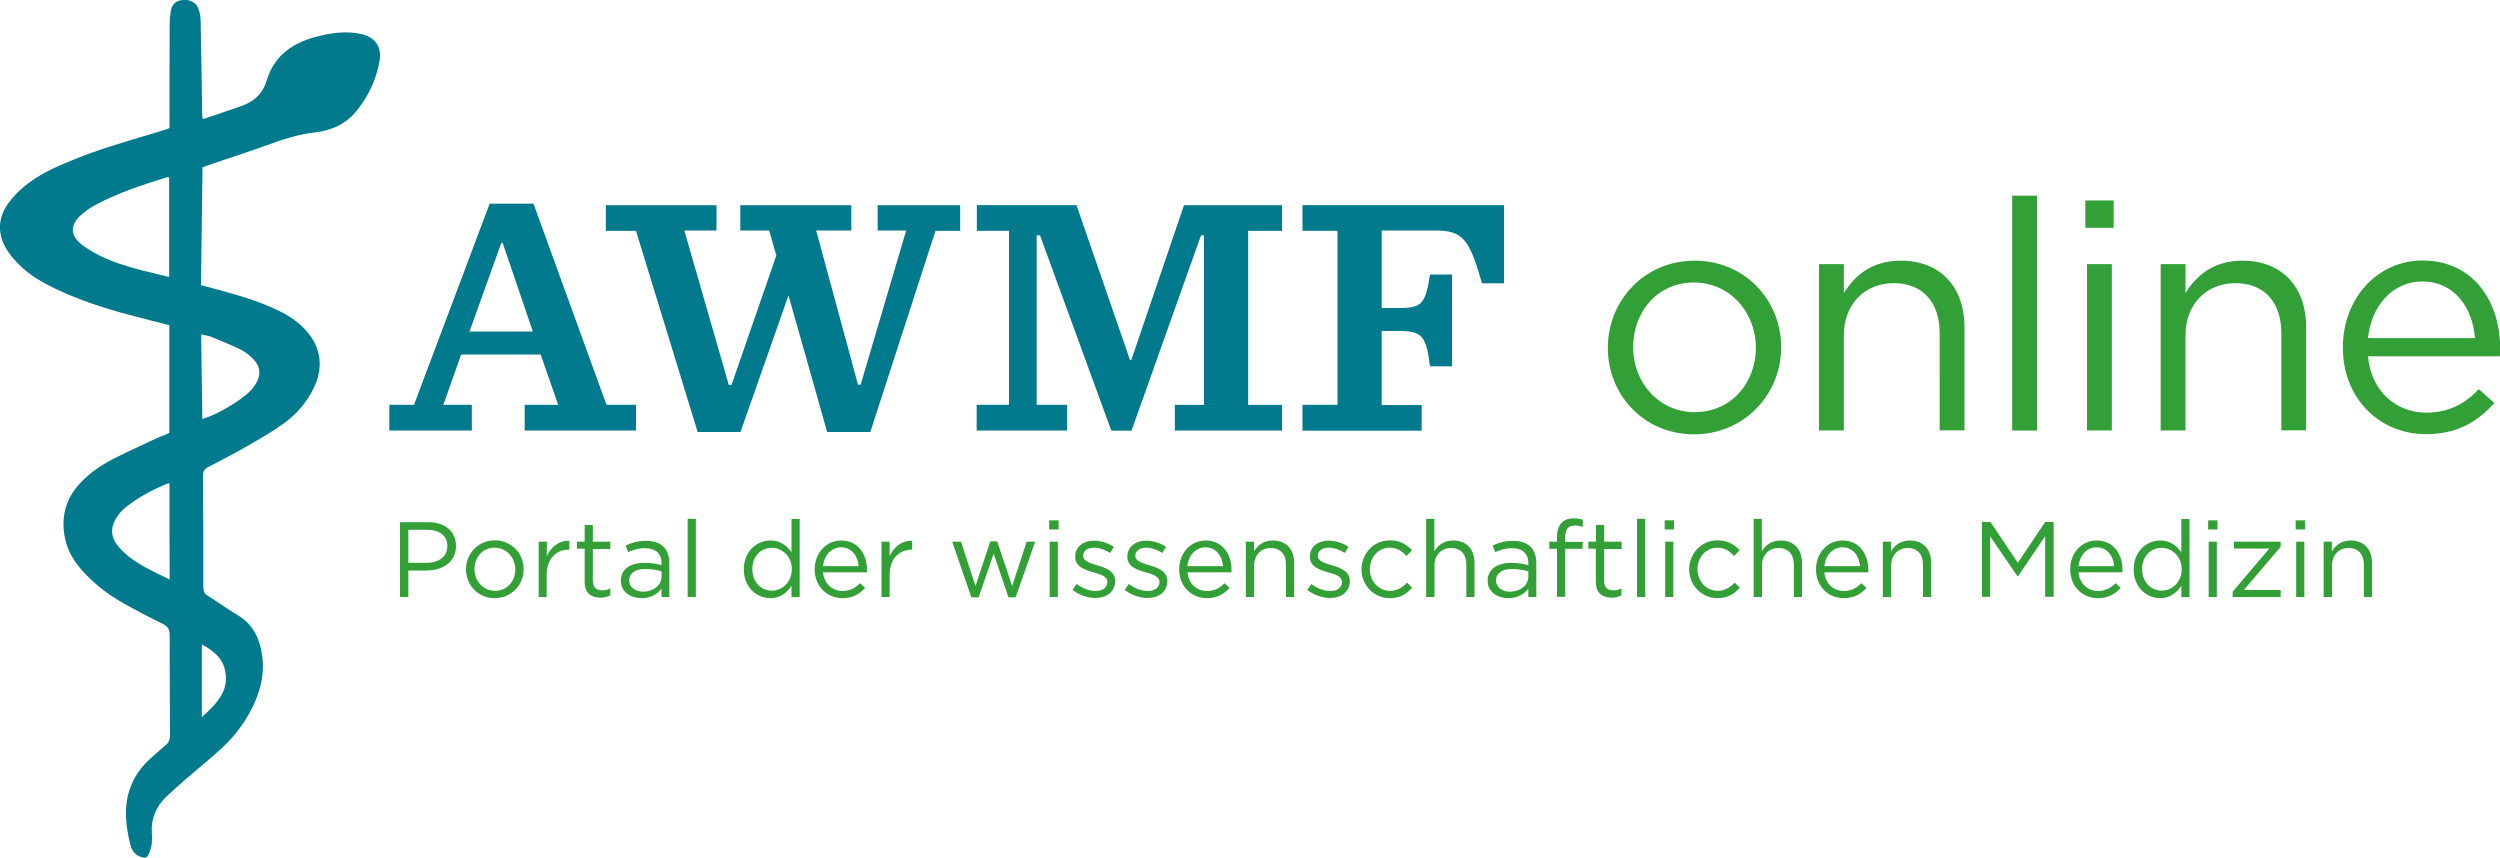 <svg xmlns="http://www.w3.org/2000/svg" viewBox="0 0 1500 514.8"><path d="M101.6 259.7v-64.6c-8.1-2.1-16-4-23.8-6.1-15.1-4-29.9-8.8-44-15.5-7.6-3.6-15-7.7-21.2-13.6-3.4-3.2-6.7-6.9-9-10.9-5.2-9-4.8-18.3 1.2-26.8 2.7-3.8 6.1-7.3 9.7-10.3 8.4-7 18.3-11.5 28.4-15.6C59.2 89.5 76 84.8 92.7 79.8c3-.9 5.9-1.9 9-2.9v-5.1c0-19 0-38 .1-57 0-2.6.2-5.2.6-7.7.6-4.4 2.9-6.6 7.1-7.1 4.2-.5 8.3 1.4 9.6 5.3.9 2.5 1.3 5.3 1.3 7.9.4 18.2.6 36.4.9 54.6 0 1.1.1 2.2.2 3.2.4.1.6.3.8.3 7.7-2.6 15.4-5.1 23.1-7.9 7.2-2.6 12.3-7.4 14.5-14.8 4.9-16.4 17.3-23.9 32.9-27.3 7.7-1.7 15.5-2.7 23.4-1 8.9 1.8 13.1 7.7 11.5 16.5-2 11.2-6.8 21.2-13.9 29.9-6.4 7.9-15.2 11.7-25.1 12.8-9.8 1.1-19 4.1-28.2 7.5-11.1 4-22.3 7.6-33.5 11.4-1.8.6-3.5 1.3-5.5 2-.3 23.6-.6 47-.9 70.7 4.1 1.1 7.8 2.1 11.6 3.1 10.7 2.9 21.4 6.1 31.6 10.6 6.7 3 13 6.6 18.3 11.9 10.2 10.2 12.5 22.8 6.3 35.8-4.2 8.8-10.4 16-18.2 21.6-6.6 4.7-13.6 8.8-20.7 12.9-8.1 4.7-16.4 9-24.7 13.3-2.2 1.2-3 2.6-3 5.1.2 22.4.2 44.8.2 67.2 0 2.3.8 3.7 2.7 4.9 6.1 3.8 11.9 8 18.1 11.7 8.9 5.4 12.9 13.6 14.4 23.4 1.9 12.3-1.3 23.7-7.1 34.4-4.6 8.6-10.6 16.1-17.8 22.6-6.4 5.8-13.2 11.3-19.8 17-4.4 3.8-8.8 7.7-13 11.7-5.9 5.8-8.9 12.8-8.4 21.2.3 4.2.2 8.4-1.6 12.4-1.3 3-2.3 3.3-5.4 2.1-3.2-1.2-5-3.8-5.8-6.9-1-3.9-1.8-7.9-2.3-12-1.9-15.9 2.4-29.5 14.6-40.3 3-2.6 5.9-5.3 8.9-7.8 1.8-1.5 2.5-3.3 2.5-5.7-.1-20.1-.2-40.2-.2-60.3 0-3.2-1-5.1-4-6.6-8-3.9-16-8.1-23.8-12.5-8.2-4.6-15.7-10.2-22.3-17-5.9-6.1-10.8-13-12.6-21.5-2.7-12.5 0-23.7 8.7-33.2 6.3-6.9 14.1-11.9 22.4-16 8.6-4.3 17.4-8.2 26.1-12.3 1.9-.4 3.6-1.4 5.3-2.2zm-.1-93.5v-59.9c-.9.1-1.7.1-2.4.4-14.2 4.4-28.4 9.1-41.6 16.1-3.4 1.8-6.7 4.2-9.5 6.8-5.9 5.6-5.7 11.6.5 16.7 3.3 2.7 7.1 4.9 11 6.9 8.1 4.1 16.8 6.7 25.6 9 5.3 1.3 10.7 2.6 16.4 4zm.2 123.7c-1.2.3-1.7.4-2.1.6-8.7 3.6-16.9 8.1-24.2 13.9-1.8 1.4-3.4 3.2-4.7 5-4.9 6.9-4.6 13.2 1.2 19.5 8.1 8.9 19.1 13.5 29.9 18.8-.1-19.4-.1-38.3-.1-57.8zm19-89.3c.2 17.3.5 34 .7 50.8 9-2.6 23.6-11.3 29.2-17.3 1.3-1.4 2.4-3 3.3-4.6 2.6-4.6 2.3-9.3-1.2-13.2-2.2-2.5-4.9-4.8-7.8-6.3-5.8-2.9-11.9-5.3-17.9-7.8-1.8-.7-3.8-1-6.3-1.6zm.4 229.7c5.3-4.9 10.1-9.3 12.8-15.3 1.7-3.8 2-7.9 1.3-12-1.4-7.9-6.8-12.4-14.1-16.4v43.7zm203.3-217.6h-47.7L266 242.9h17.1v15.4h-49.5v-15.4h14.8l45.4-120.7h26.3l43.8 120.7h17.7v15.4h-66.8v-15.4h20.1l-10.5-30.2zm-42.7-13.8h38l-18.1-53.2h-.8l-19.1 53.2zm208-60.6l25.1 92.5h1.6l27.3-92.5h-17.1v-15.2h49.5v15.4h-14.8l-39.1 120.7h-25.9l-23.2-82-28.8 82h-25.7l-37-120.7h-18.1v-15.4h66.4v15.2h-19.3l26.7 92.7h1.6l26.9-77.7-4.3-15h-17.3v-15.2h66.6v15.2h-21.1zm96.4 104.6h19.3V138.5h-19.3v-15.4h59.8L678 216h.8l31.6-92.9h58.8v15.4h-20.3v104.4h20.3v15.4h-64.3v-15.4h17.5V141.2h-1.8l-41.7 117.2h-12.1L624 141.2h-2v101.7h18.3v15.4H586v-15.4zm195.4 0h21V138.5h-21v-15.4h120.9V170h-13.2c-7.6-26.9-11.7-31.7-28.2-31.7h-32v46.5h10.5c13.6 0 15.8-2.5 18.5-20.1h13.2v55.1H858c-2.3-18.5-4.9-21.2-18.5-21.2H829V243h24v15.4h-71.5v-15.5z" fill="#007a8c"/><path d="M255.9 342.3H245v15.9h-5v-44.9h16.8c10.1 0 16.8 5.4 16.8 14.3 0 9.7-8.1 14.7-17.7 14.7zm.5-24.4H245v19.8h11.1c7.4 0 12.3-4 12.3-9.9.1-6.5-4.8-9.9-12-9.9zm40.4 41c-9.9 0-17.2-7.8-17.2-17.3 0-9.4 7.3-17.4 17.3-17.4 9.9 0 17.3 7.8 17.3 17.3s-7.4 17.4-17.4 17.4zm0-30.3c-7.2 0-12.1 5.7-12.1 12.9s5.3 13 12.3 13c7.2 0 12.2-5.7 12.2-12.8-.1-7.3-5.4-13.1-12.4-13.1zm31.3 29.6h-4.9V325h4.9v8.7c2.4-5.5 7.3-9.5 13.5-9.2v5.3h-.4c-7.3 0-13.2 5.2-13.2 15.2v13.2zm27.7-9.5c0 4 2.2 5.5 5.6 5.5 1.7 0 3.1-.3 4.8-1.2v4.2c-1.7.9-3.6 1.4-6 1.4-5.3 0-9.4-2.6-9.4-9.4v-20h-4.6V325h4.6v-10h4.9v10h10.5v4.4h-10.5v19.3zm21.1-17.4l-1.5-4c3.7-1.7 7.3-2.8 12.1-2.8 9.1 0 14.1 4.6 14.1 13.4v20.3h-4.7v-5c-2.3 3-6.2 5.7-12 5.7-6.2 0-12.4-3.5-12.4-10.4 0-7.1 5.8-10.8 14.2-10.8 4.2 0 7.3.6 10.2 1.4V338c0-6-3.7-9.1-9.9-9.1-3.9 0-7 1-10.1 2.4zm.6 17c0 4.2 3.9 6.7 8.3 6.7 6.1 0 11.1-3.7 11.1-9v-3.2c-2.4-.7-5.7-1.4-9.8-1.4-6.1 0-9.6 2.6-9.6 6.9zm35.1 9.9v-46.9h4.9v46.9h-4.9zm62.3 0v-6.7c-2.7 4-6.6 7.4-12.7 7.4-8 0-15.9-6.3-15.9-17.3 0-10.9 7.9-17.3 15.9-17.3 6.2 0 10.1 3.3 12.7 7.1v-20h4.9v46.9h-4.9zm-11.8-29.5c-6.4 0-11.7 4.8-11.7 12.8 0 7.9 5.4 12.9 11.7 12.9 6.2 0 12-5.1 12-12.9 0-7.7-5.8-12.8-12-12.8zm42.4 25.9c4.6 0 7.8-1.9 10.5-4.7l3.1 2.8c-3.3 3.7-7.4 6.2-13.7 6.2-9.1 0-16.6-7-16.6-17.3 0-9.6 6.7-17.3 15.9-17.3 9.8 0 15.5 7.8 15.5 17.6 0 .4 0 1-.1 1.5h-26.3c.8 7.2 5.9 11.2 11.7 11.2zm9.7-14.9c-.5-6-4-11.3-10.6-11.3-5.8 0-10.1 4.8-10.8 11.3h21.4zm18.6 18.5h-4.9V325h4.9v8.7c2.4-5.5 7.3-9.5 13.5-9.2v5.3h-.3c-7.3 0-13.2 5.2-13.2 15.2v13.2zm73.5-6.6L616 325h5.1l-11.7 33.4h-4.3l-8.9-26.2-9 26.2h-4.4L571.3 325h5.3l8.7 26.6 8.9-26.8h4.1l9 26.8zm22.2-33.9v-5.5h5.7v5.5h-5.7zm.3 40.5V325h4.9v33.2h-4.9zm27.4.6c-4.7 0-10-1.9-13.7-4.9l2.5-3.5c3.6 2.7 7.6 4.2 11.5 4.2 4 0 6.9-2.1 6.9-5.3v-.1c0-3.3-3.9-4.6-8.3-5.8-5.2-1.5-11-3.3-11-9.4v-.1c0-5.7 4.8-9.5 11.3-9.5 4 0 8.5 1.4 11.9 3.7l-2.2 3.7c-3.1-2-6.6-3.2-9.8-3.2-3.9 0-6.4 2.1-6.4 4.8v.1c0 3.1 4.1 4.4 8.5 5.7 5.1 1.5 10.7 3.5 10.7 9.5v.1c-.1 6.4-5.3 10-11.9 10zm31.3 0c-4.7 0-10-1.9-13.7-4.9l2.5-3.5c3.6 2.7 7.6 4.2 11.5 4.2 4 0 6.9-2.1 6.9-5.3v-.1c0-3.3-3.9-4.6-8.3-5.8-5.2-1.5-11-3.3-11-9.4v-.1c0-5.7 4.8-9.5 11.3-9.5 4 0 8.5 1.4 11.9 3.7l-2.2 3.7c-3.1-2-6.6-3.2-9.8-3.2-3.9 0-6.4 2.1-6.4 4.8v.1c0 3.1 4.1 4.4 8.5 5.7 5.1 1.5 10.7 3.5 10.7 9.5v.1c-.1 6.4-5.3 10-11.9 10zm35.7-4.2c4.6 0 7.8-1.9 10.5-4.7l3.1 2.8c-3.3 3.7-7.4 6.2-13.7 6.2-9.1 0-16.6-7-16.6-17.3 0-9.6 6.7-17.3 15.9-17.3 9.8 0 15.5 7.8 15.5 17.6 0 .4 0 1-.1 1.5h-26.3c.7 7.2 5.8 11.2 11.7 11.2zm9.6-14.9c-.5-6-4-11.3-10.6-11.3-5.8 0-10.1 4.8-10.8 11.3h21.4zm18.6 18.5h-4.9V325h4.9v5.8c2.2-3.6 5.6-6.5 11.4-6.5 8 0 12.7 5.4 12.7 13.3v20.6h-4.9v-19.4c0-6.2-3.3-10-9.2-10-5.7 0-9.9 4.2-9.9 10.4v19zm45.6.6c-4.7 0-10-1.9-13.7-4.9l2.5-3.5c3.6 2.7 7.6 4.2 11.5 4.2 4 0 6.9-2.1 6.9-5.3v-.1c0-3.3-3.9-4.6-8.3-5.8-5.2-1.5-11-3.3-11-9.4v-.1c0-5.7 4.8-9.5 11.3-9.5 4 0 8.5 1.4 11.9 3.7l-2.2 3.7c-3.1-2-6.6-3.2-9.8-3.2-3.9 0-6.4 2.1-6.4 4.8v.1c0 3.1 4.1 4.4 8.5 5.7 5.1 1.5 10.7 3.5 10.7 9.5v.1c-.1 6.4-5.3 10-11.9 10zm35.9.1c-9.7 0-17-7.9-17-17.3s7.3-17.4 17-17.4c6.3 0 10.2 2.6 13.3 5.9l-3.3 3.5c-2.6-2.8-5.6-5-10.1-5-6.7 0-11.9 5.7-11.9 12.9 0 7.3 5.3 13 12.2 13 4.2 0 7.5-2.1 10.1-4.9l3.1 3c-3.2 3.7-7.1 6.3-13.4 6.3zm26.7-.7h-4.9v-46.9h4.9v19.5c2.2-3.6 5.6-6.5 11.4-6.5 8 0 12.7 5.4 12.7 13.3v20.6h-4.9v-19.4c0-6.2-3.3-10-9.2-10-5.7 0-9.9 4.2-9.9 10.4v19zm36.5-26.9l-1.5-4c3.7-1.7 7.3-2.8 12.1-2.8 9.1 0 14.1 4.6 14.1 13.4v20.3H917v-5c-2.3 3-6.2 5.7-12 5.7-6.2 0-12.4-3.5-12.4-10.4 0-7.1 5.8-10.8 14.2-10.8 4.2 0 7.3.6 10.2 1.4V338c0-6-3.7-9.1-9.9-9.1-3.9 0-7 1-10 2.4zm.5 17c0 4.2 3.9 6.7 8.3 6.7 6.1 0 11.1-3.7 11.1-9v-3.2c-2.4-.7-5.7-1.4-9.8-1.4-6.1 0-9.6 2.6-9.6 6.9zm52-23.2v4.2h-10.5v28.8h-4.9v-28.8h-4.6V325h4.6v-2.9c0-7.3 3.7-11.1 10-11.1 2.3 0 3.9.3 5.5.8v4.3c-1.8-.5-3.1-.8-4.8-.8-3.9 0-5.8 2.3-5.8 7.1v2.7h10.5zm12.9 23.6c0 4 2.2 5.5 5.6 5.5 1.7 0 3.1-.3 4.8-1.2v4.2c-1.7.9-3.6 1.4-6 1.4-5.3 0-9.4-2.6-9.4-9.4v-20H953V325h4.6v-10h4.9v10H973v4.4h-10.5v19.3zm19.7 9.5v-46.9h4.9v46.9h-4.9zm16.6-40.5v-5.5h5.6v5.5h-5.6zm.3 40.5V325h4.9v33.2h-4.9zm31.4.7c-9.7 0-17-7.9-17-17.3s7.3-17.4 17-17.4c6.3 0 10.2 2.6 13.3 5.9l-3.3 3.5c-2.6-2.8-5.6-5-10.1-5-6.7 0-11.9 5.7-11.9 12.9 0 7.3 5.3 13 12.2 13 4.2 0 7.5-2.1 10.1-4.9l3.1 3c-3.2 3.7-7.2 6.3-13.4 6.3zm26.6-.7h-4.9v-46.9h4.9v19.5c2.2-3.6 5.6-6.5 11.4-6.5 8 0 12.7 5.4 12.7 13.3v20.6h-4.9v-19.4c0-6.2-3.3-10-9.2-10-5.7 0-9.9 4.2-9.9 10.4v19zm49.2-3.6c4.6 0 7.8-1.9 10.5-4.7l3.1 2.8c-3.3 3.7-7.4 6.2-13.7 6.2-9.1 0-16.6-7-16.6-17.3 0-9.6 6.7-17.3 15.9-17.3 9.8 0 15.5 7.8 15.5 17.6 0 .4 0 1-.1 1.5h-26.3c.7 7.2 5.9 11.2 11.7 11.2zm9.7-14.9c-.5-6-4-11.3-10.6-11.3-5.8 0-10.1 4.8-10.8 11.3h21.4zm18.6 18.5h-4.9V325h4.9v5.8c2.2-3.6 5.6-6.5 11.4-6.5 8 0 12.7 5.4 12.7 13.3v20.6h-4.9v-19.4c0-6.2-3.3-10-9.2-10-5.7 0-9.9 4.2-9.9 10.4v19zm76.2-12.4h-.3l-16.4-24v36.3h-4.9v-44.9h5.1l16.4 24.5 16.4-24.5h5.1v44.9h-5.1v-36.4l-16.3 24.1zm48 8.8c4.6 0 7.8-1.9 10.5-4.7l3.1 2.8c-3.3 3.7-7.4 6.2-13.7 6.2-9.1 0-16.6-7-16.6-17.3 0-9.6 6.7-17.3 15.9-17.3 9.8 0 15.5 7.8 15.5 17.6 0 .4 0 1-.1 1.5h-26.3c.7 7.2 5.8 11.2 11.7 11.2zm9.7-14.9c-.5-6-4-11.3-10.6-11.3-5.8 0-10.1 4.8-10.8 11.3h21.4zm40.3 18.5v-6.7c-2.7 4-6.6 7.4-12.7 7.4-8 0-15.9-6.3-15.9-17.3 0-10.9 7.9-17.3 15.9-17.3 6.2 0 10.1 3.3 12.7 7.1v-20h4.9v46.9h-4.9zm-11.8-29.5c-6.4 0-11.7 4.8-11.7 12.8 0 7.9 5.4 12.9 11.7 12.9 6.2 0 12-5.1 12-12.9 0-7.7-5.9-12.8-12-12.8zm27.9-11v-5.5h5.6v5.5h-5.6zm.3 40.5V325h4.9v33.2h-4.9zm15.2-29V325h28v3.1l-22.1 25.9h22.1v4.2h-28.8V355l22-25.9h-21.2zm37-11.5v-5.5h5.7v5.5h-5.7zm.3 40.5V325h4.9v33.2h-4.9zm21.4 0h-4.9V325h4.9v5.8c2.2-3.6 5.6-6.5 11.4-6.5 8 0 12.7 5.4 12.7 13.3v20.6h-4.9v-19.4c0-6.2-3.3-10-9.2-10-5.7 0-9.9 4.2-9.9 10.4v19zm-382.7-97.6c-29.9 0-51.7-23.5-51.7-51.9s22-52.3 52.1-52.3c29.9 0 51.9 23.5 51.9 51.9s-22.2 52.3-52.3 52.3zm0-91.1c-21.6 0-36.5 17.2-36.5 38.8 0 21.6 15.8 39 36.9 39 21.6 0 36.7-17.2 36.7-38.6 0-21.8-16-39.2-37.1-39.2zm89.9 88.8h-14.9v-99.8h14.9v17.4c6.6-10.8 17-19.5 34.2-19.5 24.1 0 38.2 16.2 38.2 39.9v61.9h-14.9V200c0-18.5-10-30.1-27.6-30.1-17.2 0-29.9 12.5-29.9 31.3v57.1zm101 0V117.4h14.9v140.9h-14.9zm43.9-121.6v-16.4h17v16.4h-17zm1 121.6v-99.8h14.9v99.8h-14.9zm59.1 0h-14.9v-99.8h14.9v17.4c6.6-10.8 17-19.5 34.2-19.5 24.1 0 38.2 16.2 38.2 39.9v61.9h-14.9V200c0-18.5-10-30.1-27.6-30.1-17.2 0-29.9 12.5-29.9 31.3v57.1zm144.5-10.7c13.7 0 23.4-5.6 31.5-14.1l9.3 8.3c-10 11.2-22.2 18.7-41.1 18.7-27.4 0-49.8-21-49.8-52.1 0-28.9 20.3-52.1 47.9-52.1 29.5 0 46.5 23.5 46.5 52.9 0 1.4 0 2.9-.2 4.6h-79.1c2 21.7 17.5 33.8 35 33.8zm29.2-44.7c-1.5-18.1-12-34-31.8-34-17.4 0-30.5 14.5-32.4 34h64.2z" fill="#32a037"/></svg>